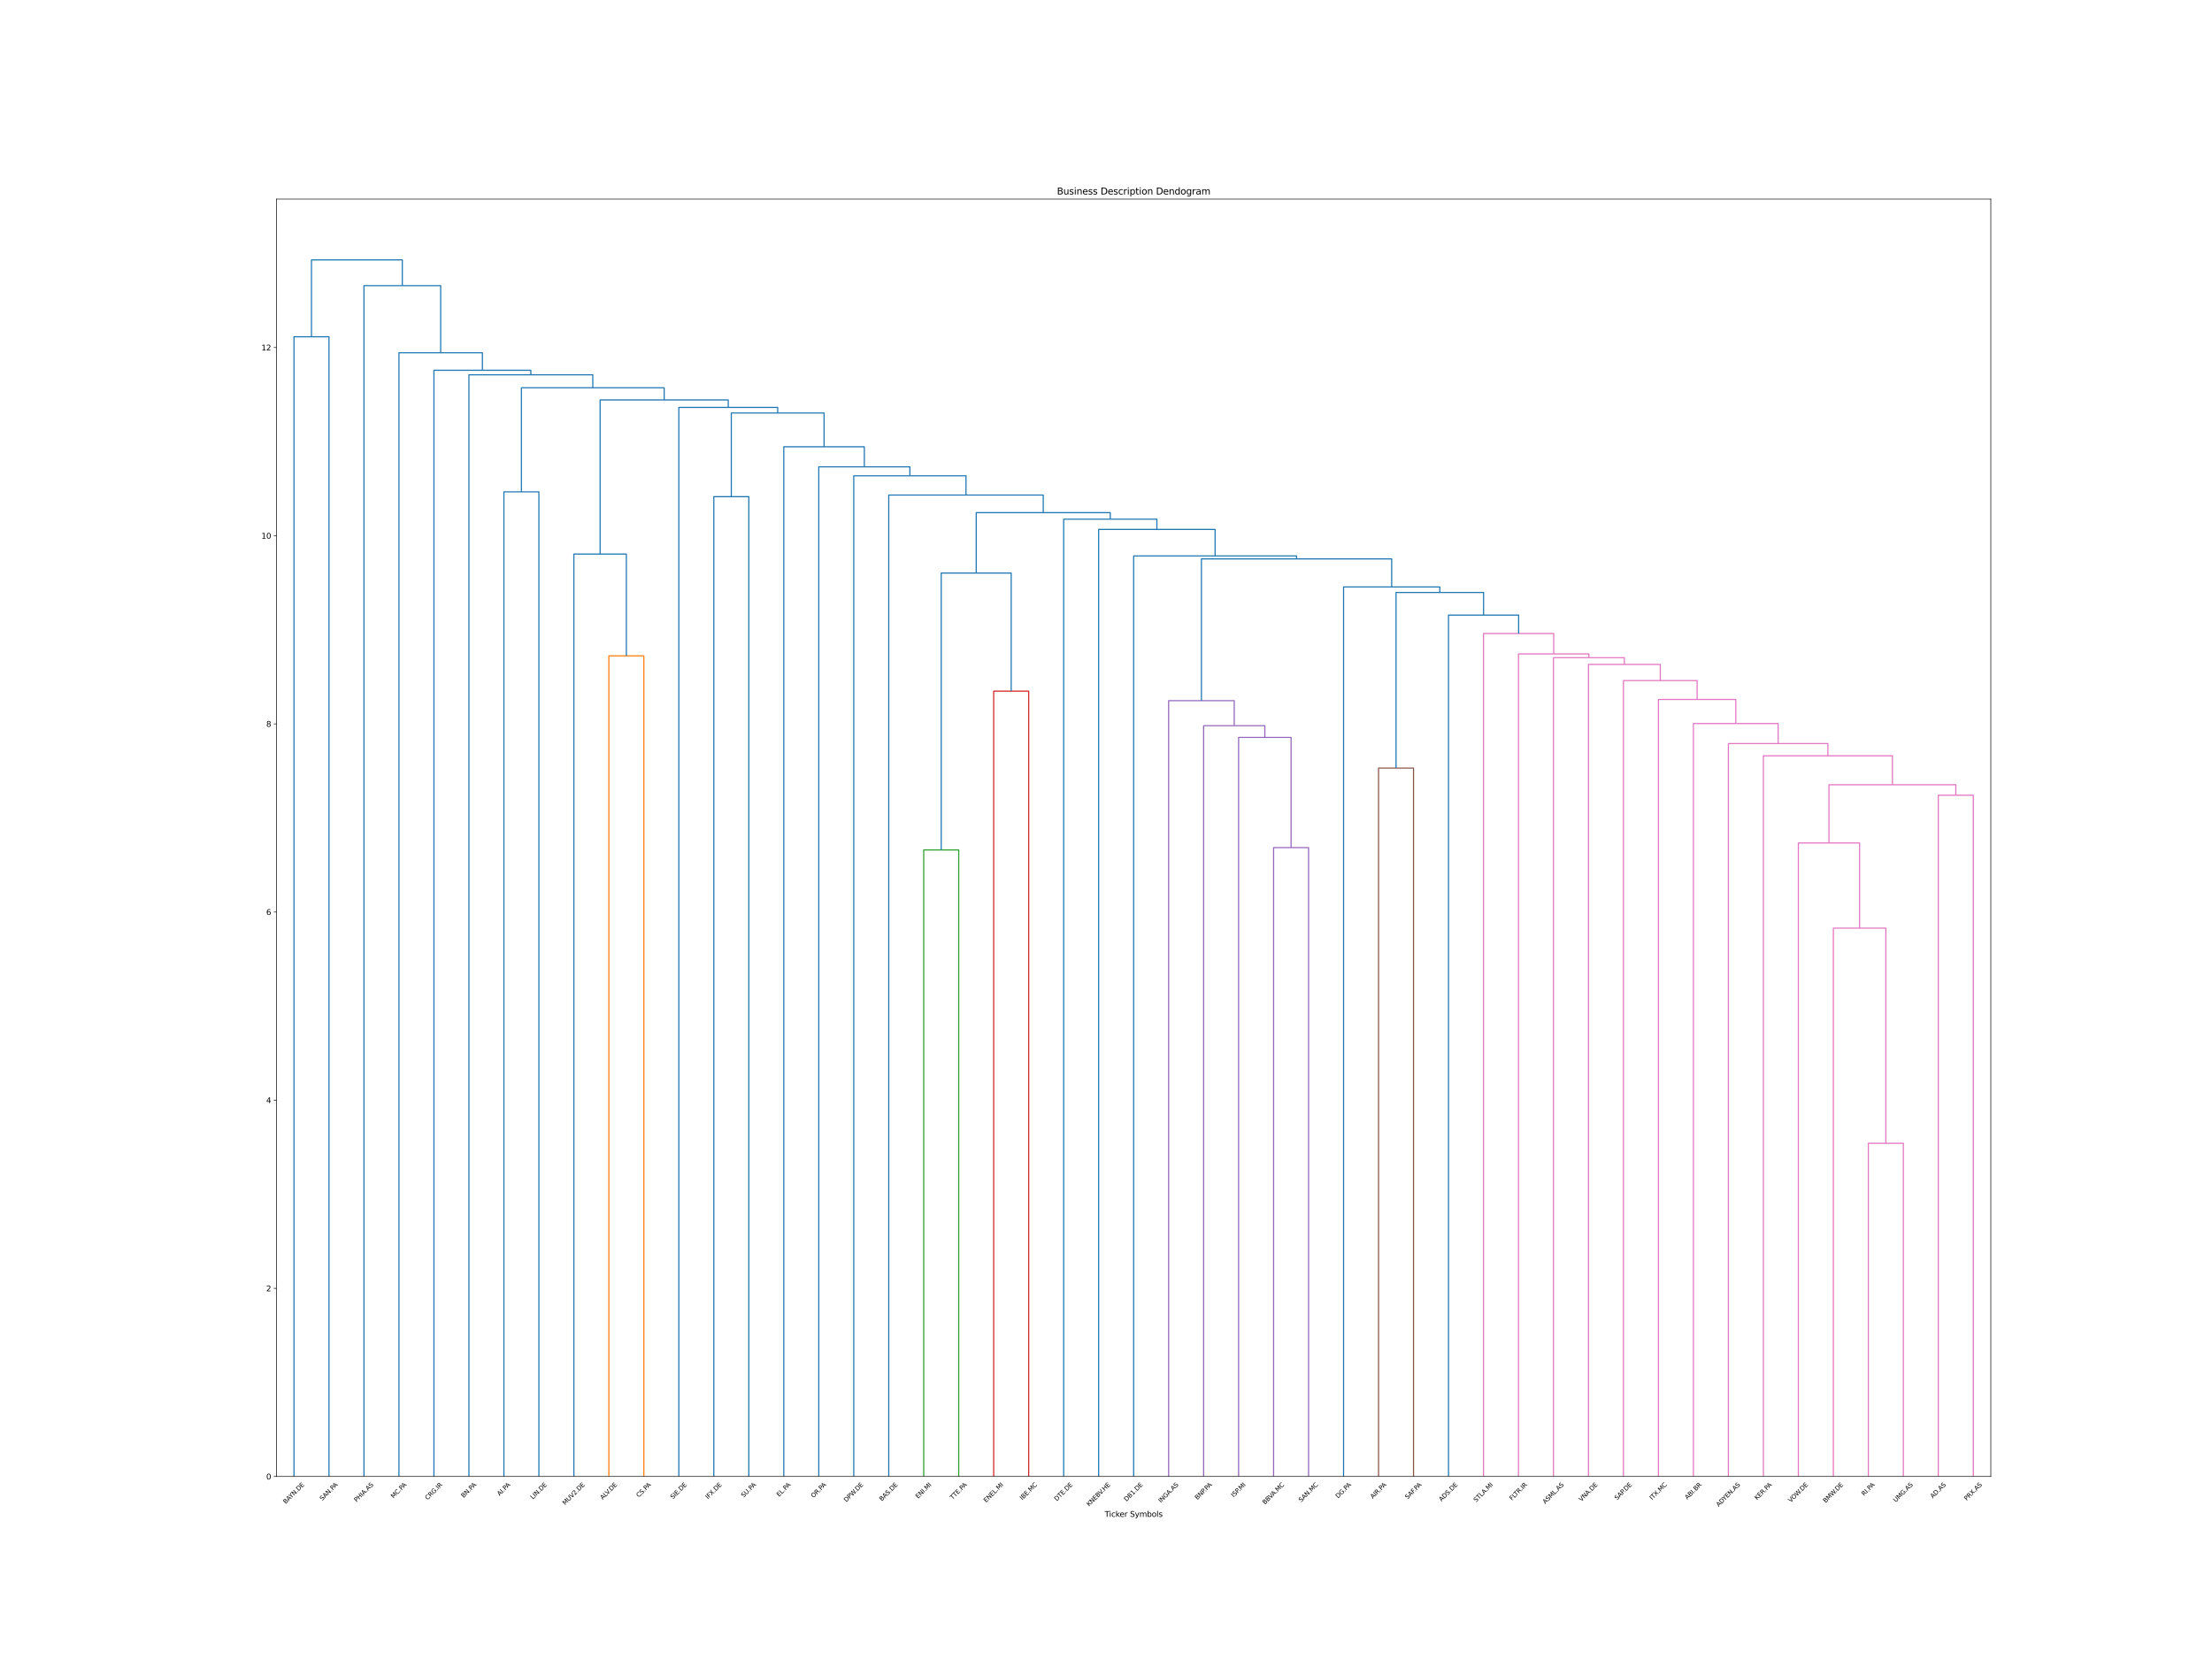 <?xml version="1.0" encoding="utf-8" standalone="no"?>
<!DOCTYPE svg PUBLIC "-//W3C//DTD SVG 1.1//EN"
  "http://www.w3.org/Graphics/SVG/1.1/DTD/svg11.dtd">
<svg height="2160pt" version="1.1" viewBox="0 0 2880 2160" width="2880pt" xmlns="http://www.w3.org/2000/svg" xmlns:xlink="http://www.w3.org/1999/xlink">
 <defs>
  <style type="text/css">*{stroke-linecap:butt;stroke-linejoin:round;}</style>
 </defs>
 <g id="figure_1">
  <g id="patch_1">
   <path d="M 0 2160 
L 2880 2160 
L 2880 0 
L 0 0 
z
" style="fill:#ffffff;"/>
  </g>
  <g id="axes_1">
   <g id="patch_2">
    <path d="M 360 1922.4 
L 2592 1922.4 
L 2592 259.2 
L 360 259.2 
z
" style="fill:#ffffff;"/>
   </g>
   <g id="matplotlib.axis_1">
    <g id="xtick_1">
     <g id="text_1">
      <!-- BAYN.DE -->
      <g transform="translate(371.973 1958.426)rotate(-45)scale(0.08 -0.08)">
       <defs>
        <path d="M 1259 2228 
L 1259 519 
L 2272 519 
Q 2781 519 3026 730 
Q 3272 941 3272 1375 
Q 3272 1813 3026 2020 
Q 2781 2228 2272 2228 
L 1259 2228 
z
M 1259 4147 
L 1259 2741 
L 2194 2741 
Q 2656 2741 2882 2914 
Q 3109 3088 3109 3444 
Q 3109 3797 2882 3972 
Q 2656 4147 2194 4147 
L 1259 4147 
z
M 628 4666 
L 2241 4666 
Q 2963 4666 3353 4366 
Q 3744 4066 3744 3513 
Q 3744 3084 3544 2831 
Q 3344 2578 2956 2516 
Q 3422 2416 3680 2098 
Q 3938 1781 3938 1306 
Q 3938 681 3513 340 
Q 3088 0 2303 0 
L 628 0 
L 628 4666 
z
" id="DejaVuSans-42" transform="scale(0.016)"/>
        <path d="M 2188 4044 
L 1331 1722 
L 3047 1722 
L 2188 4044 
z
M 1831 4666 
L 2547 4666 
L 4325 0 
L 3669 0 
L 3244 1197 
L 1141 1197 
L 716 0 
L 50 0 
L 1831 4666 
z
" id="DejaVuSans-41" transform="scale(0.016)"/>
        <path d="M -13 4666 
L 666 4666 
L 1959 2747 
L 3244 4666 
L 3922 4666 
L 2272 2222 
L 2272 0 
L 1638 0 
L 1638 2222 
L -13 4666 
z
" id="DejaVuSans-59" transform="scale(0.016)"/>
        <path d="M 628 4666 
L 1478 4666 
L 3547 763 
L 3547 4666 
L 4159 4666 
L 4159 0 
L 3309 0 
L 1241 3903 
L 1241 0 
L 628 0 
L 628 4666 
z
" id="DejaVuSans-4e" transform="scale(0.016)"/>
        <path d="M 684 794 
L 1344 794 
L 1344 0 
L 684 0 
L 684 794 
z
" id="DejaVuSans-2e" transform="scale(0.016)"/>
        <path d="M 1259 4147 
L 1259 519 
L 2022 519 
Q 2988 519 3436 956 
Q 3884 1394 3884 2338 
Q 3884 3275 3436 3711 
Q 2988 4147 2022 4147 
L 1259 4147 
z
M 628 4666 
L 1925 4666 
Q 3281 4666 3915 4102 
Q 4550 3538 4550 2338 
Q 4550 1131 3912 565 
Q 3275 0 1925 0 
L 628 0 
L 628 4666 
z
" id="DejaVuSans-44" transform="scale(0.016)"/>
        <path d="M 628 4666 
L 3578 4666 
L 3578 4134 
L 1259 4134 
L 1259 2753 
L 3481 2753 
L 3481 2222 
L 1259 2222 
L 1259 531 
L 3634 531 
L 3634 0 
L 628 0 
L 628 4666 
z
" id="DejaVuSans-45" transform="scale(0.016)"/>
       </defs>
       <use xlink:href="#DejaVuSans-42"/>
       <use x="68.604" xlink:href="#DejaVuSans-41"/>
       <use x="129.262" xlink:href="#DejaVuSans-59"/>
       <use x="190.346" xlink:href="#DejaVuSans-4e"/>
       <use x="265.15" xlink:href="#DejaVuSans-2e"/>
       <use x="296.938" xlink:href="#DejaVuSans-44"/>
       <use x="373.939" xlink:href="#DejaVuSans-45"/>
      </g>
     </g>
    </g>
    <g id="xtick_2">
     <g id="text_2">
      <!-- SAN.PA -->
      <g transform="translate(419.629 1954.215)rotate(-45)scale(0.08 -0.08)">
       <defs>
        <path d="M 3425 4513 
L 3425 3897 
Q 3066 4069 2747 4153 
Q 2428 4238 2131 4238 
Q 1616 4238 1336 4038 
Q 1056 3838 1056 3469 
Q 1056 3159 1242 3001 
Q 1428 2844 1947 2747 
L 2328 2669 
Q 3034 2534 3370 2195 
Q 3706 1856 3706 1288 
Q 3706 609 3251 259 
Q 2797 -91 1919 -91 
Q 1588 -91 1214 -16 
Q 841 59 441 206 
L 441 856 
Q 825 641 1194 531 
Q 1563 422 1919 422 
Q 2459 422 2753 634 
Q 3047 847 3047 1241 
Q 3047 1584 2836 1778 
Q 2625 1972 2144 2069 
L 1759 2144 
Q 1053 2284 737 2584 
Q 422 2884 422 3419 
Q 422 4038 858 4394 
Q 1294 4750 2059 4750 
Q 2388 4750 2728 4690 
Q 3069 4631 3425 4513 
z
" id="DejaVuSans-53" transform="scale(0.016)"/>
        <path d="M 1259 4147 
L 1259 2394 
L 2053 2394 
Q 2494 2394 2734 2622 
Q 2975 2850 2975 3272 
Q 2975 3691 2734 3919 
Q 2494 4147 2053 4147 
L 1259 4147 
z
M 628 4666 
L 2053 4666 
Q 2838 4666 3239 4311 
Q 3641 3956 3641 3272 
Q 3641 2581 3239 2228 
Q 2838 1875 2053 1875 
L 1259 1875 
L 1259 0 
L 628 0 
L 628 4666 
z
" id="DejaVuSans-50" transform="scale(0.016)"/>
       </defs>
       <use xlink:href="#DejaVuSans-53"/>
       <use x="65.352" xlink:href="#DejaVuSans-41"/>
       <use x="133.76" xlink:href="#DejaVuSans-4e"/>
       <use x="208.564" xlink:href="#DejaVuSans-2e"/>
       <use x="240.352" xlink:href="#DejaVuSans-50"/>
       <use x="294.279" xlink:href="#DejaVuSans-41"/>
      </g>
     </g>
    </g>
    <g id="xtick_3">
     <g id="text_3">
      <!-- PHIA.AS -->
      <g transform="translate(464.257 1956.061)rotate(-45)scale(0.08 -0.08)">
       <defs>
        <path d="M 628 4666 
L 1259 4666 
L 1259 2753 
L 3553 2753 
L 3553 4666 
L 4184 4666 
L 4184 0 
L 3553 0 
L 3553 2222 
L 1259 2222 
L 1259 0 
L 628 0 
L 628 4666 
z
" id="DejaVuSans-48" transform="scale(0.016)"/>
        <path d="M 628 4666 
L 1259 4666 
L 1259 0 
L 628 0 
L 628 4666 
z
" id="DejaVuSans-49" transform="scale(0.016)"/>
       </defs>
       <use xlink:href="#DejaVuSans-50"/>
       <use x="60.303" xlink:href="#DejaVuSans-48"/>
       <use x="135.498" xlink:href="#DejaVuSans-49"/>
       <use x="164.99" xlink:href="#DejaVuSans-41"/>
       <use x="231.648" xlink:href="#DejaVuSans-2e"/>
       <use x="263.436" xlink:href="#DejaVuSans-41"/>
       <use x="331.844" xlink:href="#DejaVuSans-53"/>
      </g>
     </g>
    </g>
    <g id="xtick_4">
     <g id="text_4">
      <!-- MC.PA -->
      <g transform="translate(512.215 1951.247)rotate(-45)scale(0.08 -0.08)">
       <defs>
        <path d="M 628 4666 
L 1569 4666 
L 2759 1491 
L 3956 4666 
L 4897 4666 
L 4897 0 
L 4281 0 
L 4281 4097 
L 3078 897 
L 2444 897 
L 1241 4097 
L 1241 0 
L 628 0 
L 628 4666 
z
" id="DejaVuSans-4d" transform="scale(0.016)"/>
        <path d="M 4122 4306 
L 4122 3641 
Q 3803 3938 3442 4084 
Q 3081 4231 2675 4231 
Q 1875 4231 1450 3742 
Q 1025 3253 1025 2328 
Q 1025 1406 1450 917 
Q 1875 428 2675 428 
Q 3081 428 3442 575 
Q 3803 722 4122 1019 
L 4122 359 
Q 3791 134 3420 21 
Q 3050 -91 2638 -91 
Q 1578 -91 968 557 
Q 359 1206 359 2328 
Q 359 3453 968 4101 
Q 1578 4750 2638 4750 
Q 3056 4750 3426 4639 
Q 3797 4528 4122 4306 
z
" id="DejaVuSans-43" transform="scale(0.016)"/>
       </defs>
       <use xlink:href="#DejaVuSans-4d"/>
       <use x="86.279" xlink:href="#DejaVuSans-43"/>
       <use x="156.104" xlink:href="#DejaVuSans-2e"/>
       <use x="187.891" xlink:href="#DejaVuSans-50"/>
       <use x="241.818" xlink:href="#DejaVuSans-41"/>
      </g>
     </g>
    </g>
    <g id="xtick_5">
     <g id="text_5">
      <!-- CRG.IR -->
      <g transform="translate(556.71 1953.359)rotate(-45)scale(0.08 -0.08)">
       <defs>
        <path d="M 2841 2188 
Q 3044 2119 3236 1894 
Q 3428 1669 3622 1275 
L 4263 0 
L 3584 0 
L 2988 1197 
Q 2756 1666 2539 1819 
Q 2322 1972 1947 1972 
L 1259 1972 
L 1259 0 
L 628 0 
L 628 4666 
L 2053 4666 
Q 2853 4666 3247 4331 
Q 3641 3997 3641 3322 
Q 3641 2881 3436 2590 
Q 3231 2300 2841 2188 
z
M 1259 4147 
L 1259 2491 
L 2053 2491 
Q 2509 2491 2742 2702 
Q 2975 2913 2975 3322 
Q 2975 3731 2742 3939 
Q 2509 4147 2053 4147 
L 1259 4147 
z
" id="DejaVuSans-52" transform="scale(0.016)"/>
        <path d="M 3809 666 
L 3809 1919 
L 2778 1919 
L 2778 2438 
L 4434 2438 
L 4434 434 
Q 4069 175 3628 42 
Q 3188 -91 2688 -91 
Q 1594 -91 976 548 
Q 359 1188 359 2328 
Q 359 3472 976 4111 
Q 1594 4750 2688 4750 
Q 3144 4750 3555 4637 
Q 3966 4525 4313 4306 
L 4313 3634 
Q 3963 3931 3569 4081 
Q 3175 4231 2741 4231 
Q 1884 4231 1454 3753 
Q 1025 3275 1025 2328 
Q 1025 1384 1454 906 
Q 1884 428 2741 428 
Q 3075 428 3337 486 
Q 3600 544 3809 666 
z
" id="DejaVuSans-47" transform="scale(0.016)"/>
       </defs>
       <use xlink:href="#DejaVuSans-43"/>
       <use x="69.824" xlink:href="#DejaVuSans-52"/>
       <use x="139.307" xlink:href="#DejaVuSans-47"/>
       <use x="216.797" xlink:href="#DejaVuSans-2e"/>
       <use x="248.584" xlink:href="#DejaVuSans-49"/>
       <use x="278.076" xlink:href="#DejaVuSans-52"/>
      </g>
     </g>
    </g>
    <g id="xtick_6">
     <g id="text_6">
      <!-- BN.PA -->
      <g transform="translate(603.676 1950.529)rotate(-45)scale(0.08 -0.08)">
       <use xlink:href="#DejaVuSans-42"/>
       <use x="68.604" xlink:href="#DejaVuSans-4e"/>
       <use x="143.408" xlink:href="#DejaVuSans-2e"/>
       <use x="175.195" xlink:href="#DejaVuSans-50"/>
       <use x="229.123" xlink:href="#DejaVuSans-41"/>
      </g>
     </g>
    </g>
    <g id="xtick_7">
     <g id="text_7">
      <!-- AI.PA -->
      <g transform="translate(650.514 1947.954)rotate(-45)scale(0.08 -0.08)">
       <use xlink:href="#DejaVuSans-41"/>
       <use x="68.408" xlink:href="#DejaVuSans-49"/>
       <use x="97.9" xlink:href="#DejaVuSans-2e"/>
       <use x="129.688" xlink:href="#DejaVuSans-50"/>
       <use x="183.615" xlink:href="#DejaVuSans-41"/>
      </g>
     </g>
    </g>
    <g id="xtick_8">
     <g id="text_8">
      <!-- LIN.DE -->
      <g transform="translate(693.803 1952.479)rotate(-45)scale(0.08 -0.08)">
       <defs>
        <path d="M 628 4666 
L 1259 4666 
L 1259 531 
L 3531 531 
L 3531 0 
L 628 0 
L 628 4666 
z
" id="DejaVuSans-4c" transform="scale(0.016)"/>
       </defs>
       <use xlink:href="#DejaVuSans-4c"/>
       <use x="55.713" xlink:href="#DejaVuSans-49"/>
       <use x="85.205" xlink:href="#DejaVuSans-4e"/>
       <use x="160.01" xlink:href="#DejaVuSans-2e"/>
       <use x="191.797" xlink:href="#DejaVuSans-44"/>
       <use x="268.799" xlink:href="#DejaVuSans-45"/>
      </g>
     </g>
    </g>
    <g id="xtick_9">
     <g id="text_9">
      <!-- MUV2.DE -->
      <g transform="translate(735.636 1959.916)rotate(-45)scale(0.08 -0.08)">
       <defs>
        <path d="M 556 4666 
L 1191 4666 
L 1191 1831 
Q 1191 1081 1462 751 
Q 1734 422 2344 422 
Q 2950 422 3222 751 
Q 3494 1081 3494 1831 
L 3494 4666 
L 4128 4666 
L 4128 1753 
Q 4128 841 3676 375 
Q 3225 -91 2344 -91 
Q 1459 -91 1007 375 
Q 556 841 556 1753 
L 556 4666 
z
" id="DejaVuSans-55" transform="scale(0.016)"/>
        <path d="M 1831 0 
L 50 4666 
L 709 4666 
L 2188 738 
L 3669 4666 
L 4325 4666 
L 2547 0 
L 1831 0 
z
" id="DejaVuSans-56" transform="scale(0.016)"/>
        <path d="M 1228 531 
L 3431 531 
L 3431 0 
L 469 0 
L 469 531 
Q 828 903 1448 1529 
Q 2069 2156 2228 2338 
Q 2531 2678 2651 2914 
Q 2772 3150 2772 3378 
Q 2772 3750 2511 3984 
Q 2250 4219 1831 4219 
Q 1534 4219 1204 4116 
Q 875 4013 500 3803 
L 500 4441 
Q 881 4594 1212 4672 
Q 1544 4750 1819 4750 
Q 2544 4750 2975 4387 
Q 3406 4025 3406 3419 
Q 3406 3131 3298 2873 
Q 3191 2616 2906 2266 
Q 2828 2175 2409 1742 
Q 1991 1309 1228 531 
z
" id="DejaVuSans-32" transform="scale(0.016)"/>
       </defs>
       <use xlink:href="#DejaVuSans-4d"/>
       <use x="86.279" xlink:href="#DejaVuSans-55"/>
       <use x="159.473" xlink:href="#DejaVuSans-56"/>
       <use x="227.881" xlink:href="#DejaVuSans-32"/>
       <use x="291.504" xlink:href="#DejaVuSans-2e"/>
       <use x="323.291" xlink:href="#DejaVuSans-44"/>
       <use x="400.293" xlink:href="#DejaVuSans-45"/>
      </g>
     </g>
    </g>
    <g id="xtick_10">
     <g id="text_10">
      <!-- ALV.DE -->
      <g transform="translate(784.661 1952.967)rotate(-45)scale(0.08 -0.08)">
       <use xlink:href="#DejaVuSans-41"/>
       <use x="68.408" xlink:href="#DejaVuSans-4c"/>
       <use x="113.121" xlink:href="#DejaVuSans-56"/>
       <use x="168.654" xlink:href="#DejaVuSans-2e"/>
       <use x="200.441" xlink:href="#DejaVuSans-44"/>
       <use x="277.443" xlink:href="#DejaVuSans-45"/>
      </g>
     </g>
    </g>
    <g id="xtick_11">
     <g id="text_11">
      <!-- CS.PA -->
      <g transform="translate(831.717 1949.957)rotate(-45)scale(0.08 -0.08)">
       <use xlink:href="#DejaVuSans-43"/>
       <use x="69.824" xlink:href="#DejaVuSans-53"/>
       <use x="133.301" xlink:href="#DejaVuSans-2e"/>
       <use x="165.088" xlink:href="#DejaVuSans-50"/>
       <use x="219.016" xlink:href="#DejaVuSans-41"/>
      </g>
     </g>
    </g>
    <g id="xtick_12">
     <g id="text_12">
      <!-- SIE.DE -->
      <g transform="translate(876.116 1952.261)rotate(-45)scale(0.08 -0.08)">
       <use xlink:href="#DejaVuSans-53"/>
       <use x="63.477" xlink:href="#DejaVuSans-49"/>
       <use x="92.969" xlink:href="#DejaVuSans-45"/>
       <use x="156.152" xlink:href="#DejaVuSans-2e"/>
       <use x="187.939" xlink:href="#DejaVuSans-44"/>
       <use x="264.941" xlink:href="#DejaVuSans-45"/>
      </g>
     </g>
    </g>
    <g id="xtick_13">
     <g id="text_13">
      <!-- IFX.DE -->
      <g transform="translate(921.686 1952.224)rotate(-45)scale(0.08 -0.08)">
       <defs>
        <path d="M 628 4666 
L 3309 4666 
L 3309 4134 
L 1259 4134 
L 1259 2759 
L 3109 2759 
L 3109 2228 
L 1259 2228 
L 1259 0 
L 628 0 
L 628 4666 
z
" id="DejaVuSans-46" transform="scale(0.016)"/>
        <path d="M 403 4666 
L 1081 4666 
L 2241 2931 
L 3406 4666 
L 4084 4666 
L 2584 2425 
L 4184 0 
L 3506 0 
L 2194 1984 
L 872 0 
L 191 0 
L 1856 2491 
L 403 4666 
z
" id="DejaVuSans-58" transform="scale(0.016)"/>
       </defs>
       <use xlink:href="#DejaVuSans-49"/>
       <use x="29.492" xlink:href="#DejaVuSans-46"/>
       <use x="87.012" xlink:href="#DejaVuSans-58"/>
       <use x="155.518" xlink:href="#DejaVuSans-2e"/>
       <use x="187.305" xlink:href="#DejaVuSans-44"/>
       <use x="264.307" xlink:href="#DejaVuSans-45"/>
      </g>
     </g>
    </g>
    <g id="xtick_14">
     <g id="text_14">
      <!-- SU.PA -->
      <g transform="translate(968.275 1950.147)rotate(-45)scale(0.08 -0.08)">
       <use xlink:href="#DejaVuSans-53"/>
       <use x="63.477" xlink:href="#DejaVuSans-55"/>
       <use x="136.67" xlink:href="#DejaVuSans-2e"/>
       <use x="168.457" xlink:href="#DejaVuSans-50"/>
       <use x="222.385" xlink:href="#DejaVuSans-41"/>
      </g>
     </g>
    </g>
    <g id="xtick_15">
     <g id="text_15">
      <!-- EL.PA -->
      <g transform="translate(1014.329 1949.142)rotate(-45)scale(0.08 -0.08)">
       <use xlink:href="#DejaVuSans-45"/>
       <use x="63.184" xlink:href="#DejaVuSans-4c"/>
       <use x="118.896" xlink:href="#DejaVuSans-2e"/>
       <use x="150.684" xlink:href="#DejaVuSans-50"/>
       <use x="204.611" xlink:href="#DejaVuSans-41"/>
      </g>
     </g>
    </g>
    <g id="xtick_16">
     <g id="text_16">
      <!-- OR.PA -->
      <g transform="translate(1059.154 1950.595)rotate(-45)scale(0.08 -0.08)">
       <defs>
        <path d="M 2522 4238 
Q 1834 4238 1429 3725 
Q 1025 3213 1025 2328 
Q 1025 1447 1429 934 
Q 1834 422 2522 422 
Q 3209 422 3611 934 
Q 4013 1447 4013 2328 
Q 4013 3213 3611 3725 
Q 3209 4238 2522 4238 
z
M 2522 4750 
Q 3503 4750 4090 4092 
Q 4678 3434 4678 2328 
Q 4678 1225 4090 567 
Q 3503 -91 2522 -91 
Q 1538 -91 948 565 
Q 359 1222 359 2328 
Q 359 3434 948 4092 
Q 1538 4750 2522 4750 
z
" id="DejaVuSans-4f" transform="scale(0.016)"/>
       </defs>
       <use xlink:href="#DejaVuSans-4f"/>
       <use x="78.711" xlink:href="#DejaVuSans-52"/>
       <use x="144.568" xlink:href="#DejaVuSans-2e"/>
       <use x="176.355" xlink:href="#DejaVuSans-50"/>
       <use x="230.283" xlink:href="#DejaVuSans-41"/>
      </g>
     </g>
    </g>
    <g id="xtick_17">
     <g id="text_17">
      <!-- DPW.DE -->
      <g transform="translate(1101.934 1956.136)rotate(-45)scale(0.08 -0.08)">
       <defs>
        <path d="M 213 4666 
L 850 4666 
L 1831 722 
L 2809 4666 
L 3519 4666 
L 4500 722 
L 5478 4666 
L 6119 4666 
L 4947 0 
L 4153 0 
L 3169 4050 
L 2175 0 
L 1381 0 
L 213 4666 
z
" id="DejaVuSans-57" transform="scale(0.016)"/>
       </defs>
       <use xlink:href="#DejaVuSans-44"/>
       <use x="77.002" xlink:href="#DejaVuSans-50"/>
       <use x="137.305" xlink:href="#DejaVuSans-57"/>
       <use x="224.682" xlink:href="#DejaVuSans-2e"/>
       <use x="256.469" xlink:href="#DejaVuSans-44"/>
       <use x="333.471" xlink:href="#DejaVuSans-45"/>
      </g>
     </g>
    </g>
    <g id="xtick_18">
     <g id="text_18">
      <!-- BAS.DE -->
      <g transform="translate(1148.169 1954.768)rotate(-45)scale(0.08 -0.08)">
       <use xlink:href="#DejaVuSans-42"/>
       <use x="68.604" xlink:href="#DejaVuSans-41"/>
       <use x="137.012" xlink:href="#DejaVuSans-53"/>
       <use x="200.488" xlink:href="#DejaVuSans-2e"/>
       <use x="232.275" xlink:href="#DejaVuSans-44"/>
       <use x="309.277" xlink:href="#DejaVuSans-45"/>
      </g>
     </g>
    </g>
    <g id="xtick_19">
     <g id="text_19">
      <!-- ENI.MI -->
      <g transform="translate(1195.344 1951.521)rotate(-45)scale(0.08 -0.08)">
       <use xlink:href="#DejaVuSans-45"/>
       <use x="63.184" xlink:href="#DejaVuSans-4e"/>
       <use x="137.988" xlink:href="#DejaVuSans-49"/>
       <use x="167.48" xlink:href="#DejaVuSans-2e"/>
       <use x="199.268" xlink:href="#DejaVuSans-4d"/>
       <use x="285.547" xlink:href="#DejaVuSans-49"/>
      </g>
     </g>
    </g>
    <g id="xtick_20">
     <g id="text_20">
      <!-- TTE.PA -->
      <g transform="translate(1240.254 1952.802)rotate(-45)scale(0.08 -0.08)">
       <defs>
        <path d="M -19 4666 
L 3928 4666 
L 3928 4134 
L 2272 4134 
L 2272 0 
L 1638 0 
L 1638 4134 
L -19 4134 
L -19 4666 
z
" id="DejaVuSans-54" transform="scale(0.016)"/>
       </defs>
       <use xlink:href="#DejaVuSans-54"/>
       <use x="59.334" xlink:href="#DejaVuSans-54"/>
       <use x="120.418" xlink:href="#DejaVuSans-45"/>
       <use x="183.602" xlink:href="#DejaVuSans-2e"/>
       <use x="215.389" xlink:href="#DejaVuSans-50"/>
       <use x="269.316" xlink:href="#DejaVuSans-41"/>
      </g>
     </g>
    </g>
    <g id="xtick_21">
     <g id="text_21">
      <!-- ENEL.MI -->
      <g transform="translate(1283.917 1956.579)rotate(-45)scale(0.08 -0.08)">
       <use xlink:href="#DejaVuSans-45"/>
       <use x="63.184" xlink:href="#DejaVuSans-4e"/>
       <use x="137.988" xlink:href="#DejaVuSans-45"/>
       <use x="201.172" xlink:href="#DejaVuSans-4c"/>
       <use x="256.885" xlink:href="#DejaVuSans-2e"/>
       <use x="288.672" xlink:href="#DejaVuSans-4d"/>
       <use x="374.951" xlink:href="#DejaVuSans-49"/>
      </g>
     </g>
    </g>
    <g id="xtick_22">
     <g id="text_22">
      <!-- IBE.MC -->
      <g transform="translate(1331.031 1953.451)rotate(-45)scale(0.08 -0.08)">
       <use xlink:href="#DejaVuSans-49"/>
       <use x="29.492" xlink:href="#DejaVuSans-42"/>
       <use x="98.096" xlink:href="#DejaVuSans-45"/>
       <use x="161.279" xlink:href="#DejaVuSans-2e"/>
       <use x="193.066" xlink:href="#DejaVuSans-4d"/>
       <use x="279.346" xlink:href="#DejaVuSans-43"/>
      </g>
     </g>
    </g>
    <g id="xtick_23">
     <g id="text_23">
      <!-- DTE.DE -->
      <g transform="translate(1375.902 1954.812)rotate(-45)scale(0.08 -0.08)">
       <use xlink:href="#DejaVuSans-44"/>
       <use x="77.002" xlink:href="#DejaVuSans-54"/>
       <use x="138.086" xlink:href="#DejaVuSans-45"/>
       <use x="201.27" xlink:href="#DejaVuSans-2e"/>
       <use x="233.057" xlink:href="#DejaVuSans-44"/>
       <use x="310.059" xlink:href="#DejaVuSans-45"/>
      </g>
     </g>
    </g>
    <g id="xtick_24">
     <g id="text_24">
      <!-- KNEBV.HE -->
      <g transform="translate(1418.016 1961.686)rotate(-45)scale(0.08 -0.08)">
       <defs>
        <path d="M 628 4666 
L 1259 4666 
L 1259 2694 
L 3353 4666 
L 4166 4666 
L 1850 2491 
L 4331 0 
L 3500 0 
L 1259 2247 
L 1259 0 
L 628 0 
L 628 4666 
z
" id="DejaVuSans-4b" transform="scale(0.016)"/>
       </defs>
       <use xlink:href="#DejaVuSans-4b"/>
       <use x="65.576" xlink:href="#DejaVuSans-4e"/>
       <use x="140.381" xlink:href="#DejaVuSans-45"/>
       <use x="203.564" xlink:href="#DejaVuSans-42"/>
       <use x="269.043" xlink:href="#DejaVuSans-56"/>
       <use x="324.576" xlink:href="#DejaVuSans-2e"/>
       <use x="356.363" xlink:href="#DejaVuSans-48"/>
       <use x="431.559" xlink:href="#DejaVuSans-45"/>
      </g>
     </g>
    </g>
    <g id="xtick_25">
     <g id="text_25">
      <!-- DB1.DE -->
      <g transform="translate(1466.779 1955.262)rotate(-45)scale(0.08 -0.08)">
       <defs>
        <path d="M 794 531 
L 1825 531 
L 1825 4091 
L 703 3866 
L 703 4441 
L 1819 4666 
L 2450 4666 
L 2450 531 
L 3481 531 
L 3481 0 
L 794 0 
L 794 531 
z
" id="DejaVuSans-31" transform="scale(0.016)"/>
       </defs>
       <use xlink:href="#DejaVuSans-44"/>
       <use x="77.002" xlink:href="#DejaVuSans-42"/>
       <use x="145.605" xlink:href="#DejaVuSans-31"/>
       <use x="209.229" xlink:href="#DejaVuSans-2e"/>
       <use x="241.016" xlink:href="#DejaVuSans-44"/>
       <use x="318.018" xlink:href="#DejaVuSans-45"/>
      </g>
     </g>
    </g>
    <g id="xtick_26">
     <g id="text_26">
      <!-- INGA.AS -->
      <g transform="translate(1511.455 1957.012)rotate(-45)scale(0.08 -0.08)">
       <use xlink:href="#DejaVuSans-49"/>
       <use x="29.492" xlink:href="#DejaVuSans-4e"/>
       <use x="104.297" xlink:href="#DejaVuSans-47"/>
       <use x="181.787" xlink:href="#DejaVuSans-41"/>
       <use x="248.445" xlink:href="#DejaVuSans-2e"/>
       <use x="280.232" xlink:href="#DejaVuSans-41"/>
       <use x="348.641" xlink:href="#DejaVuSans-53"/>
      </g>
     </g>
    </g>
    <g id="xtick_27">
     <g id="text_27">
      <!-- BNP.PA -->
      <g transform="translate(1558.984 1953.056)rotate(-45)scale(0.08 -0.08)">
       <use xlink:href="#DejaVuSans-42"/>
       <use x="68.604" xlink:href="#DejaVuSans-4e"/>
       <use x="143.408" xlink:href="#DejaVuSans-50"/>
       <use x="188.086" xlink:href="#DejaVuSans-2e"/>
       <use x="219.873" xlink:href="#DejaVuSans-50"/>
       <use x="273.801" xlink:href="#DejaVuSans-41"/>
      </g>
     </g>
    </g>
    <g id="xtick_28">
     <g id="text_28">
      <!-- ISP.MI -->
      <g transform="translate(1606.147 1949.833)rotate(-45)scale(0.08 -0.08)">
       <use xlink:href="#DejaVuSans-49"/>
       <use x="29.492" xlink:href="#DejaVuSans-53"/>
       <use x="92.969" xlink:href="#DejaVuSans-50"/>
       <use x="137.646" xlink:href="#DejaVuSans-2e"/>
       <use x="169.434" xlink:href="#DejaVuSans-4d"/>
       <use x="255.713" xlink:href="#DejaVuSans-49"/>
      </g>
     </g>
    </g>
    <g id="xtick_29">
     <g id="text_29">
      <!-- BBVA.MC -->
      <g transform="translate(1647.018 1959.192)rotate(-45)scale(0.08 -0.08)">
       <use xlink:href="#DejaVuSans-42"/>
       <use x="68.604" xlink:href="#DejaVuSans-42"/>
       <use x="134.082" xlink:href="#DejaVuSans-56"/>
       <use x="196.115" xlink:href="#DejaVuSans-41"/>
       <use x="262.773" xlink:href="#DejaVuSans-2e"/>
       <use x="294.561" xlink:href="#DejaVuSans-4d"/>
       <use x="380.84" xlink:href="#DejaVuSans-43"/>
      </g>
     </g>
    </g>
    <g id="xtick_30">
     <g id="text_30">
      <!-- SAN.MC -->
      <g transform="translate(1694.102 1956.126)rotate(-45)scale(0.08 -0.08)">
       <use xlink:href="#DejaVuSans-53"/>
       <use x="65.352" xlink:href="#DejaVuSans-41"/>
       <use x="133.76" xlink:href="#DejaVuSans-4e"/>
       <use x="208.564" xlink:href="#DejaVuSans-2e"/>
       <use x="240.352" xlink:href="#DejaVuSans-4d"/>
       <use x="326.631" xlink:href="#DejaVuSans-43"/>
      </g>
     </g>
    </g>
    <g id="xtick_31">
     <g id="text_31">
      <!-- DG.PA -->
      <g transform="translate(1742.139 1951.155)rotate(-45)scale(0.08 -0.08)">
       <use xlink:href="#DejaVuSans-44"/>
       <use x="77.002" xlink:href="#DejaVuSans-47"/>
       <use x="154.492" xlink:href="#DejaVuSans-2e"/>
       <use x="186.279" xlink:href="#DejaVuSans-50"/>
       <use x="240.207" xlink:href="#DejaVuSans-41"/>
      </g>
     </g>
    </g>
    <g id="xtick_32">
     <g id="text_32">
      <!-- AIR.PA -->
      <g transform="translate(1787.427 1951.68)rotate(-45)scale(0.08 -0.08)">
       <use xlink:href="#DejaVuSans-41"/>
       <use x="68.408" xlink:href="#DejaVuSans-49"/>
       <use x="97.9" xlink:href="#DejaVuSans-52"/>
       <use x="163.758" xlink:href="#DejaVuSans-2e"/>
       <use x="195.545" xlink:href="#DejaVuSans-50"/>
       <use x="249.473" xlink:href="#DejaVuSans-41"/>
      </g>
     </g>
    </g>
    <g id="xtick_33">
     <g id="text_33">
      <!-- SAF.PA -->
      <g transform="translate(1832.656 1952.324)rotate(-45)scale(0.08 -0.08)">
       <use xlink:href="#DejaVuSans-53"/>
       <use x="65.352" xlink:href="#DejaVuSans-41"/>
       <use x="133.76" xlink:href="#DejaVuSans-46"/>
       <use x="175.154" xlink:href="#DejaVuSans-2e"/>
       <use x="206.941" xlink:href="#DejaVuSans-50"/>
       <use x="260.869" xlink:href="#DejaVuSans-41"/>
      </g>
     </g>
    </g>
    <g id="xtick_34">
     <g id="text_34">
      <!-- ADS.DE -->
      <g transform="translate(1876.748 1955.243)rotate(-45)scale(0.08 -0.08)">
       <use xlink:href="#DejaVuSans-41"/>
       <use x="68.408" xlink:href="#DejaVuSans-44"/>
       <use x="145.41" xlink:href="#DejaVuSans-53"/>
       <use x="208.887" xlink:href="#DejaVuSans-2e"/>
       <use x="240.674" xlink:href="#DejaVuSans-44"/>
       <use x="317.676" xlink:href="#DejaVuSans-45"/>
      </g>
     </g>
    </g>
    <g id="xtick_35">
     <g id="text_35">
      <!-- STLA.MI -->
      <g transform="translate(1921.849 1956.142)rotate(-45)scale(0.08 -0.08)">
       <use xlink:href="#DejaVuSans-53"/>
       <use x="63.477" xlink:href="#DejaVuSans-54"/>
       <use x="124.561" xlink:href="#DejaVuSans-4c"/>
       <use x="182.523" xlink:href="#DejaVuSans-41"/>
       <use x="249.182" xlink:href="#DejaVuSans-2e"/>
       <use x="280.969" xlink:href="#DejaVuSans-4d"/>
       <use x="367.248" xlink:href="#DejaVuSans-49"/>
      </g>
     </g>
    </g>
    <g id="xtick_36">
     <g id="text_36">
      <!-- FLTR.IR -->
      <g transform="translate(1968.519 1953.904)rotate(-45)scale(0.08 -0.08)">
       <use xlink:href="#DejaVuSans-46"/>
       <use x="57.52" xlink:href="#DejaVuSans-4c"/>
       <use x="99.482" xlink:href="#DejaVuSans-54"/>
       <use x="160.566" xlink:href="#DejaVuSans-52"/>
       <use x="226.424" xlink:href="#DejaVuSans-2e"/>
       <use x="258.211" xlink:href="#DejaVuSans-49"/>
       <use x="287.703" xlink:href="#DejaVuSans-52"/>
      </g>
     </g>
    </g>
    <g id="xtick_37">
     <g id="text_37">
      <!-- ASML.AS -->
      <g transform="translate(2011.797 1958.451)rotate(-45)scale(0.08 -0.08)">
       <use xlink:href="#DejaVuSans-41"/>
       <use x="68.408" xlink:href="#DejaVuSans-53"/>
       <use x="131.885" xlink:href="#DejaVuSans-4d"/>
       <use x="218.164" xlink:href="#DejaVuSans-4c"/>
       <use x="273.877" xlink:href="#DejaVuSans-2e"/>
       <use x="305.664" xlink:href="#DejaVuSans-41"/>
       <use x="374.072" xlink:href="#DejaVuSans-53"/>
      </g>
     </g>
    </g>
    <g id="xtick_38">
     <g id="text_38">
      <!-- VNA.DE -->
      <g transform="translate(2058.924 1955.299)rotate(-45)scale(0.08 -0.08)">
       <use xlink:href="#DejaVuSans-56"/>
       <use x="68.408" xlink:href="#DejaVuSans-4e"/>
       <use x="143.213" xlink:href="#DejaVuSans-41"/>
       <use x="209.871" xlink:href="#DejaVuSans-2e"/>
       <use x="241.658" xlink:href="#DejaVuSans-44"/>
       <use x="318.66" xlink:href="#DejaVuSans-45"/>
      </g>
     </g>
    </g>
    <g id="xtick_39">
     <g id="text_39">
      <!-- SAP.DE -->
      <g transform="translate(2105.364 1953.52)rotate(-45)scale(0.08 -0.08)">
       <use xlink:href="#DejaVuSans-53"/>
       <use x="65.352" xlink:href="#DejaVuSans-41"/>
       <use x="133.76" xlink:href="#DejaVuSans-50"/>
       <use x="178.438" xlink:href="#DejaVuSans-2e"/>
       <use x="210.225" xlink:href="#DejaVuSans-44"/>
       <use x="287.227" xlink:href="#DejaVuSans-45"/>
      </g>
     </g>
    </g>
    <g id="xtick_40">
     <g id="text_40">
      <!-- ITX.MC -->
      <g transform="translate(2151.012 1953.326)rotate(-45)scale(0.08 -0.08)">
       <use xlink:href="#DejaVuSans-49"/>
       <use x="29.492" xlink:href="#DejaVuSans-54"/>
       <use x="90.576" xlink:href="#DejaVuSans-58"/>
       <use x="159.082" xlink:href="#DejaVuSans-2e"/>
       <use x="190.869" xlink:href="#DejaVuSans-4d"/>
       <use x="277.148" xlink:href="#DejaVuSans-43"/>
      </g>
     </g>
    </g>
    <g id="xtick_41">
     <g id="text_41">
      <!-- ABI.BR -->
      <g transform="translate(2196.863 1952.727)rotate(-45)scale(0.08 -0.08)">
       <use xlink:href="#DejaVuSans-41"/>
       <use x="68.408" xlink:href="#DejaVuSans-42"/>
       <use x="137.012" xlink:href="#DejaVuSans-49"/>
       <use x="166.504" xlink:href="#DejaVuSans-2e"/>
       <use x="198.291" xlink:href="#DejaVuSans-42"/>
       <use x="266.895" xlink:href="#DejaVuSans-52"/>
      </g>
     </g>
    </g>
    <g id="xtick_42">
     <g id="text_42">
      <!-- ADYEN.AS -->
      <g transform="translate(2237.711 1962.133)rotate(-45)scale(0.08 -0.08)">
       <use xlink:href="#DejaVuSans-41"/>
       <use x="68.408" xlink:href="#DejaVuSans-44"/>
       <use x="139.91" xlink:href="#DejaVuSans-59"/>
       <use x="200.994" xlink:href="#DejaVuSans-45"/>
       <use x="264.178" xlink:href="#DejaVuSans-4e"/>
       <use x="338.982" xlink:href="#DejaVuSans-2e"/>
       <use x="370.77" xlink:href="#DejaVuSans-41"/>
       <use x="439.178" xlink:href="#DejaVuSans-53"/>
      </g>
     </g>
    </g>
    <g id="xtick_43">
     <g id="text_43">
      <!-- KER.PA -->
      <g transform="translate(2287.616 1953.426)rotate(-45)scale(0.08 -0.08)">
       <use xlink:href="#DejaVuSans-4b"/>
       <use x="65.576" xlink:href="#DejaVuSans-45"/>
       <use x="128.76" xlink:href="#DejaVuSans-52"/>
       <use x="194.617" xlink:href="#DejaVuSans-2e"/>
       <use x="226.404" xlink:href="#DejaVuSans-50"/>
       <use x="280.332" xlink:href="#DejaVuSans-41"/>
      </g>
     </g>
    </g>
    <g id="xtick_44">
     <g id="text_44">
      <!-- VOW.DE -->
      <g transform="translate(2331.583 1956.593)rotate(-45)scale(0.08 -0.08)">
       <use xlink:href="#DejaVuSans-56"/>
       <use x="66.658" xlink:href="#DejaVuSans-4f"/>
       <use x="145.369" xlink:href="#DejaVuSans-57"/>
       <use x="232.746" xlink:href="#DejaVuSans-2e"/>
       <use x="264.533" xlink:href="#DejaVuSans-44"/>
       <use x="341.535" xlink:href="#DejaVuSans-45"/>
      </g>
     </g>
    </g>
    <g id="xtick_45">
     <g id="text_45">
      <!-- BMW.DE -->
      <g transform="translate(2376.865 1957.131)rotate(-45)scale(0.08 -0.08)">
       <use xlink:href="#DejaVuSans-42"/>
       <use x="68.604" xlink:href="#DejaVuSans-4d"/>
       <use x="154.883" xlink:href="#DejaVuSans-57"/>
       <use x="242.26" xlink:href="#DejaVuSans-2e"/>
       <use x="274.047" xlink:href="#DejaVuSans-44"/>
       <use x="351.049" xlink:href="#DejaVuSans-45"/>
      </g>
     </g>
    </g>
    <g id="xtick_46">
     <g id="text_46">
      <!-- RI.PA -->
      <g transform="translate(2426.974 1948.015)rotate(-45)scale(0.08 -0.08)">
       <use xlink:href="#DejaVuSans-52"/>
       <use x="69.482" xlink:href="#DejaVuSans-49"/>
       <use x="98.975" xlink:href="#DejaVuSans-2e"/>
       <use x="130.762" xlink:href="#DejaVuSans-50"/>
       <use x="184.689" xlink:href="#DejaVuSans-41"/>
      </g>
     </g>
    </g>
    <g id="xtick_47">
     <g id="text_47">
      <!-- UMG.AS -->
      <g transform="translate(2468.352 1956.361)rotate(-45)scale(0.08 -0.08)">
       <use xlink:href="#DejaVuSans-55"/>
       <use x="73.193" xlink:href="#DejaVuSans-4d"/>
       <use x="159.473" xlink:href="#DejaVuSans-47"/>
       <use x="236.963" xlink:href="#DejaVuSans-2e"/>
       <use x="268.75" xlink:href="#DejaVuSans-41"/>
       <use x="337.158" xlink:href="#DejaVuSans-53"/>
      </g>
     </g>
    </g>
    <g id="xtick_48">
     <g id="text_48">
      <!-- AD.AS -->
      <g transform="translate(2516.492 1951.182)rotate(-45)scale(0.08 -0.08)">
       <use xlink:href="#DejaVuSans-41"/>
       <use x="68.408" xlink:href="#DejaVuSans-44"/>
       <use x="145.41" xlink:href="#DejaVuSans-2e"/>
       <use x="177.197" xlink:href="#DejaVuSans-41"/>
       <use x="245.605" xlink:href="#DejaVuSans-53"/>
      </g>
     </g>
    </g>
    <g id="xtick_49">
     <g id="text_49">
      <!-- PRX.AS -->
      <g transform="translate(2560.548 1954.173)rotate(-45)scale(0.08 -0.08)">
       <use xlink:href="#DejaVuSans-50"/>
       <use x="60.303" xlink:href="#DejaVuSans-52"/>
       <use x="129.785" xlink:href="#DejaVuSans-58"/>
       <use x="198.291" xlink:href="#DejaVuSans-2e"/>
       <use x="230.078" xlink:href="#DejaVuSans-41"/>
       <use x="298.486" xlink:href="#DejaVuSans-53"/>
      </g>
     </g>
    </g>
    <g id="text_50">
     <!-- Ticker Symbols -->
     <g transform="translate(1438.298 1974.908)scale(0.1 -0.1)">
      <defs>
       <path d="M 603 3500 
L 1178 3500 
L 1178 0 
L 603 0 
L 603 3500 
z
M 603 4863 
L 1178 4863 
L 1178 4134 
L 603 4134 
L 603 4863 
z
" id="DejaVuSans-69" transform="scale(0.016)"/>
       <path d="M 3122 3366 
L 3122 2828 
Q 2878 2963 2633 3030 
Q 2388 3097 2138 3097 
Q 1578 3097 1268 2742 
Q 959 2388 959 1747 
Q 959 1106 1268 751 
Q 1578 397 2138 397 
Q 2388 397 2633 464 
Q 2878 531 3122 666 
L 3122 134 
Q 2881 22 2623 -34 
Q 2366 -91 2075 -91 
Q 1284 -91 818 406 
Q 353 903 353 1747 
Q 353 2603 823 3093 
Q 1294 3584 2113 3584 
Q 2378 3584 2631 3529 
Q 2884 3475 3122 3366 
z
" id="DejaVuSans-63" transform="scale(0.016)"/>
       <path d="M 581 4863 
L 1159 4863 
L 1159 1991 
L 2875 3500 
L 3609 3500 
L 1753 1863 
L 3688 0 
L 2938 0 
L 1159 1709 
L 1159 0 
L 581 0 
L 581 4863 
z
" id="DejaVuSans-6b" transform="scale(0.016)"/>
       <path d="M 3597 1894 
L 3597 1613 
L 953 1613 
Q 991 1019 1311 708 
Q 1631 397 2203 397 
Q 2534 397 2845 478 
Q 3156 559 3463 722 
L 3463 178 
Q 3153 47 2828 -22 
Q 2503 -91 2169 -91 
Q 1331 -91 842 396 
Q 353 884 353 1716 
Q 353 2575 817 3079 
Q 1281 3584 2069 3584 
Q 2775 3584 3186 3129 
Q 3597 2675 3597 1894 
z
M 3022 2063 
Q 3016 2534 2758 2815 
Q 2500 3097 2075 3097 
Q 1594 3097 1305 2825 
Q 1016 2553 972 2059 
L 3022 2063 
z
" id="DejaVuSans-65" transform="scale(0.016)"/>
       <path d="M 2631 2963 
Q 2534 3019 2420 3045 
Q 2306 3072 2169 3072 
Q 1681 3072 1420 2755 
Q 1159 2438 1159 1844 
L 1159 0 
L 581 0 
L 581 3500 
L 1159 3500 
L 1159 2956 
Q 1341 3275 1631 3429 
Q 1922 3584 2338 3584 
Q 2397 3584 2469 3576 
Q 2541 3569 2628 3553 
L 2631 2963 
z
" id="DejaVuSans-72" transform="scale(0.016)"/>
       <path id="DejaVuSans-20" transform="scale(0.016)"/>
       <path d="M 2059 -325 
Q 1816 -950 1584 -1140 
Q 1353 -1331 966 -1331 
L 506 -1331 
L 506 -850 
L 844 -850 
Q 1081 -850 1212 -737 
Q 1344 -625 1503 -206 
L 1606 56 
L 191 3500 
L 800 3500 
L 1894 763 
L 2988 3500 
L 3597 3500 
L 2059 -325 
z
" id="DejaVuSans-79" transform="scale(0.016)"/>
       <path d="M 3328 2828 
Q 3544 3216 3844 3400 
Q 4144 3584 4550 3584 
Q 5097 3584 5394 3201 
Q 5691 2819 5691 2113 
L 5691 0 
L 5113 0 
L 5113 2094 
Q 5113 2597 4934 2840 
Q 4756 3084 4391 3084 
Q 3944 3084 3684 2787 
Q 3425 2491 3425 1978 
L 3425 0 
L 2847 0 
L 2847 2094 
Q 2847 2600 2669 2842 
Q 2491 3084 2119 3084 
Q 1678 3084 1418 2786 
Q 1159 2488 1159 1978 
L 1159 0 
L 581 0 
L 581 3500 
L 1159 3500 
L 1159 2956 
Q 1356 3278 1631 3431 
Q 1906 3584 2284 3584 
Q 2666 3584 2933 3390 
Q 3200 3197 3328 2828 
z
" id="DejaVuSans-6d" transform="scale(0.016)"/>
       <path d="M 3116 1747 
Q 3116 2381 2855 2742 
Q 2594 3103 2138 3103 
Q 1681 3103 1420 2742 
Q 1159 2381 1159 1747 
Q 1159 1113 1420 752 
Q 1681 391 2138 391 
Q 2594 391 2855 752 
Q 3116 1113 3116 1747 
z
M 1159 2969 
Q 1341 3281 1617 3432 
Q 1894 3584 2278 3584 
Q 2916 3584 3314 3078 
Q 3713 2572 3713 1747 
Q 3713 922 3314 415 
Q 2916 -91 2278 -91 
Q 1894 -91 1617 61 
Q 1341 213 1159 525 
L 1159 0 
L 581 0 
L 581 4863 
L 1159 4863 
L 1159 2969 
z
" id="DejaVuSans-62" transform="scale(0.016)"/>
       <path d="M 1959 3097 
Q 1497 3097 1228 2736 
Q 959 2375 959 1747 
Q 959 1119 1226 758 
Q 1494 397 1959 397 
Q 2419 397 2687 759 
Q 2956 1122 2956 1747 
Q 2956 2369 2687 2733 
Q 2419 3097 1959 3097 
z
M 1959 3584 
Q 2709 3584 3137 3096 
Q 3566 2609 3566 1747 
Q 3566 888 3137 398 
Q 2709 -91 1959 -91 
Q 1206 -91 779 398 
Q 353 888 353 1747 
Q 353 2609 779 3096 
Q 1206 3584 1959 3584 
z
" id="DejaVuSans-6f" transform="scale(0.016)"/>
       <path d="M 603 4863 
L 1178 4863 
L 1178 0 
L 603 0 
L 603 4863 
z
" id="DejaVuSans-6c" transform="scale(0.016)"/>
       <path d="M 2834 3397 
L 2834 2853 
Q 2591 2978 2328 3040 
Q 2066 3103 1784 3103 
Q 1356 3103 1142 2972 
Q 928 2841 928 2578 
Q 928 2378 1081 2264 
Q 1234 2150 1697 2047 
L 1894 2003 
Q 2506 1872 2764 1633 
Q 3022 1394 3022 966 
Q 3022 478 2636 193 
Q 2250 -91 1575 -91 
Q 1294 -91 989 -36 
Q 684 19 347 128 
L 347 722 
Q 666 556 975 473 
Q 1284 391 1588 391 
Q 1994 391 2212 530 
Q 2431 669 2431 922 
Q 2431 1156 2273 1281 
Q 2116 1406 1581 1522 
L 1381 1569 
Q 847 1681 609 1914 
Q 372 2147 372 2553 
Q 372 3047 722 3315 
Q 1072 3584 1716 3584 
Q 2034 3584 2315 3537 
Q 2597 3491 2834 3397 
z
" id="DejaVuSans-73" transform="scale(0.016)"/>
      </defs>
      <use xlink:href="#DejaVuSans-54"/>
      <use x="57.959" xlink:href="#DejaVuSans-69"/>
      <use x="85.742" xlink:href="#DejaVuSans-63"/>
      <use x="140.723" xlink:href="#DejaVuSans-6b"/>
      <use x="195.008" xlink:href="#DejaVuSans-65"/>
      <use x="256.531" xlink:href="#DejaVuSans-72"/>
      <use x="297.645" xlink:href="#DejaVuSans-20"/>
      <use x="329.432" xlink:href="#DejaVuSans-53"/>
      <use x="392.908" xlink:href="#DejaVuSans-79"/>
      <use x="452.088" xlink:href="#DejaVuSans-6d"/>
      <use x="549.5" xlink:href="#DejaVuSans-62"/>
      <use x="612.977" xlink:href="#DejaVuSans-6f"/>
      <use x="674.158" xlink:href="#DejaVuSans-6c"/>
      <use x="701.941" xlink:href="#DejaVuSans-73"/>
     </g>
    </g>
   </g>
   <g id="matplotlib.axis_2">
    <g id="ytick_1">
     <g id="line2d_1">
      <defs>
       <path d="M 0 0 
L -3.5 0 
" id="mf0de74a610" style="stroke:#000000;stroke-width:0.8;"/>
      </defs>
      <g>
       <use style="stroke:#000000;stroke-width:0.8;" x="360" xlink:href="#mf0de74a610" y="1922.4"/>
      </g>
     </g>
     <g id="text_51">
      <!-- 0 -->
      <g transform="translate(346.637 1926.199)scale(0.1 -0.1)">
       <defs>
        <path d="M 2034 4250 
Q 1547 4250 1301 3770 
Q 1056 3291 1056 2328 
Q 1056 1369 1301 889 
Q 1547 409 2034 409 
Q 2525 409 2770 889 
Q 3016 1369 3016 2328 
Q 3016 3291 2770 3770 
Q 2525 4250 2034 4250 
z
M 2034 4750 
Q 2819 4750 3233 4129 
Q 3647 3509 3647 2328 
Q 3647 1150 3233 529 
Q 2819 -91 2034 -91 
Q 1250 -91 836 529 
Q 422 1150 422 2328 
Q 422 3509 836 4129 
Q 1250 4750 2034 4750 
z
" id="DejaVuSans-30" transform="scale(0.016)"/>
       </defs>
       <use xlink:href="#DejaVuSans-30"/>
      </g>
     </g>
    </g>
    <g id="ytick_2">
     <g id="line2d_2">
      <g>
       <use style="stroke:#000000;stroke-width:0.8;" x="360" xlink:href="#mf0de74a610" y="1677.42"/>
      </g>
     </g>
     <g id="text_52">
      <!-- 2 -->
      <g transform="translate(346.637 1681.219)scale(0.1 -0.1)">
       <use xlink:href="#DejaVuSans-32"/>
      </g>
     </g>
    </g>
    <g id="ytick_3">
     <g id="line2d_3">
      <g>
       <use style="stroke:#000000;stroke-width:0.8;" x="360" xlink:href="#mf0de74a610" y="1432.44"/>
      </g>
     </g>
     <g id="text_53">
      <!-- 4 -->
      <g transform="translate(346.637 1436.239)scale(0.1 -0.1)">
       <defs>
        <path d="M 2419 4116 
L 825 1625 
L 2419 1625 
L 2419 4116 
z
M 2253 4666 
L 3047 4666 
L 3047 1625 
L 3713 1625 
L 3713 1100 
L 3047 1100 
L 3047 0 
L 2419 0 
L 2419 1100 
L 313 1100 
L 313 1709 
L 2253 4666 
z
" id="DejaVuSans-34" transform="scale(0.016)"/>
       </defs>
       <use xlink:href="#DejaVuSans-34"/>
      </g>
     </g>
    </g>
    <g id="ytick_4">
     <g id="line2d_4">
      <g>
       <use style="stroke:#000000;stroke-width:0.8;" x="360" xlink:href="#mf0de74a610" y="1187.459"/>
      </g>
     </g>
     <g id="text_54">
      <!-- 6 -->
      <g transform="translate(346.637 1191.258)scale(0.1 -0.1)">
       <defs>
        <path d="M 2113 2584 
Q 1688 2584 1439 2293 
Q 1191 2003 1191 1497 
Q 1191 994 1439 701 
Q 1688 409 2113 409 
Q 2538 409 2786 701 
Q 3034 994 3034 1497 
Q 3034 2003 2786 2293 
Q 2538 2584 2113 2584 
z
M 3366 4563 
L 3366 3988 
Q 3128 4100 2886 4159 
Q 2644 4219 2406 4219 
Q 1781 4219 1451 3797 
Q 1122 3375 1075 2522 
Q 1259 2794 1537 2939 
Q 1816 3084 2150 3084 
Q 2853 3084 3261 2657 
Q 3669 2231 3669 1497 
Q 3669 778 3244 343 
Q 2819 -91 2113 -91 
Q 1303 -91 875 529 
Q 447 1150 447 2328 
Q 447 3434 972 4092 
Q 1497 4750 2381 4750 
Q 2619 4750 2861 4703 
Q 3103 4656 3366 4563 
z
" id="DejaVuSans-36" transform="scale(0.016)"/>
       </defs>
       <use xlink:href="#DejaVuSans-36"/>
      </g>
     </g>
    </g>
    <g id="ytick_5">
     <g id="line2d_5">
      <g>
       <use style="stroke:#000000;stroke-width:0.8;" x="360" xlink:href="#mf0de74a610" y="942.479"/>
      </g>
     </g>
     <g id="text_55">
      <!-- 8 -->
      <g transform="translate(346.637 946.278)scale(0.1 -0.1)">
       <defs>
        <path d="M 2034 2216 
Q 1584 2216 1326 1975 
Q 1069 1734 1069 1313 
Q 1069 891 1326 650 
Q 1584 409 2034 409 
Q 2484 409 2743 651 
Q 3003 894 3003 1313 
Q 3003 1734 2745 1975 
Q 2488 2216 2034 2216 
z
M 1403 2484 
Q 997 2584 770 2862 
Q 544 3141 544 3541 
Q 544 4100 942 4425 
Q 1341 4750 2034 4750 
Q 2731 4750 3128 4425 
Q 3525 4100 3525 3541 
Q 3525 3141 3298 2862 
Q 3072 2584 2669 2484 
Q 3125 2378 3379 2068 
Q 3634 1759 3634 1313 
Q 3634 634 3220 271 
Q 2806 -91 2034 -91 
Q 1263 -91 848 271 
Q 434 634 434 1313 
Q 434 1759 690 2068 
Q 947 2378 1403 2484 
z
M 1172 3481 
Q 1172 3119 1398 2916 
Q 1625 2713 2034 2713 
Q 2441 2713 2670 2916 
Q 2900 3119 2900 3481 
Q 2900 3844 2670 4047 
Q 2441 4250 2034 4250 
Q 1625 4250 1398 4047 
Q 1172 3844 1172 3481 
z
" id="DejaVuSans-38" transform="scale(0.016)"/>
       </defs>
       <use xlink:href="#DejaVuSans-38"/>
      </g>
     </g>
    </g>
    <g id="ytick_6">
     <g id="line2d_6">
      <g>
       <use style="stroke:#000000;stroke-width:0.8;" x="360" xlink:href="#mf0de74a610" y="697.499"/>
      </g>
     </g>
     <g id="text_56">
      <!-- 10 -->
      <g transform="translate(340.275 701.298)scale(0.1 -0.1)">
       <use xlink:href="#DejaVuSans-31"/>
       <use x="63.623" xlink:href="#DejaVuSans-30"/>
      </g>
     </g>
    </g>
    <g id="ytick_7">
     <g id="line2d_7">
      <g>
       <use style="stroke:#000000;stroke-width:0.8;" x="360" xlink:href="#mf0de74a610" y="452.519"/>
      </g>
     </g>
     <g id="text_57">
      <!-- 12 -->
      <g transform="translate(340.275 456.318)scale(0.1 -0.1)">
       <use xlink:href="#DejaVuSans-31"/>
       <use x="63.623" xlink:href="#DejaVuSans-32"/>
      </g>
     </g>
    </g>
   </g>
   <g id="LineCollection_1">
    <path clip-path="url(#pa0cdbb9644)" d="M 792.735 1922.4 
L 792.735 853.933 
L 838.286 853.933 
L 838.286 1922.4 
" style="fill:none;stroke:#ff7f0e;stroke-width:1.5;"/>
   </g>
   <g id="LineCollection_2">
    <path clip-path="url(#pa0cdbb9644)" d="M 1202.694 1922.4 
L 1202.694 1106.615 
L 1248.245 1106.615 
L 1248.245 1922.4 
" style="fill:none;stroke:#2ca02c;stroke-width:1.5;"/>
   </g>
   <g id="LineCollection_3">
    <path clip-path="url(#pa0cdbb9644)" d="M 1293.796 1922.4 
L 1293.796 899.88 
L 1339.347 899.88 
L 1339.347 1922.4 
" style="fill:none;stroke:#d62728;stroke-width:1.5;"/>
   </g>
   <g id="LineCollection_4">
    <path clip-path="url(#pa0cdbb9644)" d="M 1658.204 1922.4 
L 1658.204 1103.574 
L 1703.755 1103.574 
L 1703.755 1922.4 
" style="fill:none;stroke:#9467bd;stroke-width:1.5;"/>
    <path clip-path="url(#pa0cdbb9644)" d="M 1612.653 1922.4 
L 1612.653 960.116 
L 1680.98 960.116 
L 1680.98 1103.574 
" style="fill:none;stroke:#9467bd;stroke-width:1.5;"/>
    <path clip-path="url(#pa0cdbb9644)" d="M 1567.102 1922.4 
L 1567.102 944.829 
L 1646.816 944.829 
L 1646.816 960.116 
" style="fill:none;stroke:#9467bd;stroke-width:1.5;"/>
    <path clip-path="url(#pa0cdbb9644)" d="M 1521.551 1922.4 
L 1521.551 912.262 
L 1606.959 912.262 
L 1606.959 944.829 
" style="fill:none;stroke:#9467bd;stroke-width:1.5;"/>
   </g>
   <g id="LineCollection_5">
    <path clip-path="url(#pa0cdbb9644)" d="M 1794.857 1922.4 
L 1794.857 1000.05 
L 1840.408 1000.05 
L 1840.408 1922.4 
" style="fill:none;stroke:#8c564b;stroke-width:1.5;"/>
   </g>
   <g id="LineCollection_6">
    <path clip-path="url(#pa0cdbb9644)" d="M 2432.571 1922.4 
L 2432.571 1488.518 
L 2478.122 1488.518 
L 2478.122 1922.4 
" style="fill:none;stroke:#e377c2;stroke-width:1.5;"/>
    <path clip-path="url(#pa0cdbb9644)" d="M 2387.02 1922.4 
L 2387.02 1208.418 
L 2455.347 1208.418 
L 2455.347 1488.518 
" style="fill:none;stroke:#e377c2;stroke-width:1.5;"/>
    <path clip-path="url(#pa0cdbb9644)" d="M 2341.469 1922.4 
L 2341.469 1097.54 
L 2421.184 1097.54 
L 2421.184 1208.418 
" style="fill:none;stroke:#e377c2;stroke-width:1.5;"/>
    <path clip-path="url(#pa0cdbb9644)" d="M 2523.673 1922.4 
L 2523.673 1035.338 
L 2569.224 1035.338 
L 2569.224 1922.4 
" style="fill:none;stroke:#e377c2;stroke-width:1.5;"/>
    <path clip-path="url(#pa0cdbb9644)" d="M 2381.327 1097.54 
L 2381.327 1021.758 
L 2546.449 1021.758 
L 2546.449 1035.338 
" style="fill:none;stroke:#e377c2;stroke-width:1.5;"/>
    <path clip-path="url(#pa0cdbb9644)" d="M 2295.918 1922.4 
L 2295.918 984.033 
L 2463.888 984.033 
L 2463.888 1021.758 
" style="fill:none;stroke:#e377c2;stroke-width:1.5;"/>
    <path clip-path="url(#pa0cdbb9644)" d="M 2250.367 1922.4 
L 2250.367 968.111 
L 2379.903 968.111 
L 2379.903 984.033 
" style="fill:none;stroke:#e377c2;stroke-width:1.5;"/>
    <path clip-path="url(#pa0cdbb9644)" d="M 2204.816 1922.4 
L 2204.816 942.007 
L 2315.135 942.007 
L 2315.135 968.111 
" style="fill:none;stroke:#e377c2;stroke-width:1.5;"/>
    <path clip-path="url(#pa0cdbb9644)" d="M 2159.265 1922.4 
L 2159.265 910.676 
L 2259.976 910.676 
L 2259.976 942.007 
" style="fill:none;stroke:#e377c2;stroke-width:1.5;"/>
    <path clip-path="url(#pa0cdbb9644)" d="M 2113.714 1922.4 
L 2113.714 886.062 
L 2209.621 886.062 
L 2209.621 910.676 
" style="fill:none;stroke:#e377c2;stroke-width:1.5;"/>
    <path clip-path="url(#pa0cdbb9644)" d="M 2068.163 1922.4 
L 2068.163 865.094 
L 2161.667 865.094 
L 2161.667 886.062 
" style="fill:none;stroke:#e377c2;stroke-width:1.5;"/>
    <path clip-path="url(#pa0cdbb9644)" d="M 2022.612 1922.4 
L 2022.612 856.298 
L 2114.915 856.298 
L 2114.915 865.094 
" style="fill:none;stroke:#e377c2;stroke-width:1.5;"/>
    <path clip-path="url(#pa0cdbb9644)" d="M 1977.061 1922.4 
L 1977.061 851.423 
L 2068.764 851.423 
L 2068.764 856.298 
" style="fill:none;stroke:#e377c2;stroke-width:1.5;"/>
    <path clip-path="url(#pa0cdbb9644)" d="M 1931.51 1922.4 
L 1931.51 824.834 
L 2022.913 824.834 
L 2022.913 851.423 
" style="fill:none;stroke:#e377c2;stroke-width:1.5;"/>
   </g>
   <g id="LineCollection_7">
    <path clip-path="url(#pa0cdbb9644)" d="M 382.776 1922.4 
L 382.776 438.473 
L 428.327 438.473 
L 428.327 1922.4 
" style="fill:none;stroke:#1f77b4;stroke-width:1.5;"/>
    <path clip-path="url(#pa0cdbb9644)" d="M 656.082 1922.4 
L 656.082 640.39 
L 701.633 640.39 
L 701.633 1922.4 
" style="fill:none;stroke:#1f77b4;stroke-width:1.5;"/>
    <path clip-path="url(#pa0cdbb9644)" d="M 747.184 1922.4 
L 747.184 721.379 
L 815.51 721.379 
L 815.51 853.933 
" style="fill:none;stroke:#1f77b4;stroke-width:1.5;"/>
    <path clip-path="url(#pa0cdbb9644)" d="M 929.388 1922.4 
L 929.388 646.659 
L 974.939 646.659 
L 974.939 1922.4 
" style="fill:none;stroke:#1f77b4;stroke-width:1.5;"/>
    <path clip-path="url(#pa0cdbb9644)" d="M 1225.469 1106.615 
L 1225.469 746.115 
L 1316.571 746.115 
L 1316.571 899.88 
" style="fill:none;stroke:#1f77b4;stroke-width:1.5;"/>
    <path clip-path="url(#pa0cdbb9644)" d="M 1885.959 1922.4 
L 1885.959 800.866 
L 1977.211 800.866 
L 1977.211 824.834 
" style="fill:none;stroke:#1f77b4;stroke-width:1.5;"/>
    <path clip-path="url(#pa0cdbb9644)" d="M 1817.633 1000.05 
L 1817.633 771.424 
L 1931.585 771.424 
L 1931.585 800.866 
" style="fill:none;stroke:#1f77b4;stroke-width:1.5;"/>
    <path clip-path="url(#pa0cdbb9644)" d="M 1749.306 1922.4 
L 1749.306 764.207 
L 1874.609 764.207 
L 1874.609 771.424 
" style="fill:none;stroke:#1f77b4;stroke-width:1.5;"/>
    <path clip-path="url(#pa0cdbb9644)" d="M 1564.255 912.262 
L 1564.255 727.673 
L 1811.958 727.673 
L 1811.958 764.207 
" style="fill:none;stroke:#1f77b4;stroke-width:1.5;"/>
    <path clip-path="url(#pa0cdbb9644)" d="M 1476 1922.4 
L 1476 723.791 
L 1688.106 723.791 
L 1688.106 727.673 
" style="fill:none;stroke:#1f77b4;stroke-width:1.5;"/>
    <path clip-path="url(#pa0cdbb9644)" d="M 1430.449 1922.4 
L 1430.449 689.302 
L 1582.053 689.302 
L 1582.053 723.791 
" style="fill:none;stroke:#1f77b4;stroke-width:1.5;"/>
    <path clip-path="url(#pa0cdbb9644)" d="M 1384.898 1922.4 
L 1384.898 675.939 
L 1506.251 675.939 
L 1506.251 689.302 
" style="fill:none;stroke:#1f77b4;stroke-width:1.5;"/>
    <path clip-path="url(#pa0cdbb9644)" d="M 1271.02 746.115 
L 1271.02 667.485 
L 1445.575 667.485 
L 1445.575 675.939 
" style="fill:none;stroke:#1f77b4;stroke-width:1.5;"/>
    <path clip-path="url(#pa0cdbb9644)" d="M 1157.143 1922.4 
L 1157.143 644.54 
L 1358.297 644.54 
L 1358.297 667.485 
" style="fill:none;stroke:#1f77b4;stroke-width:1.5;"/>
    <path clip-path="url(#pa0cdbb9644)" d="M 1111.592 1922.4 
L 1111.592 619.498 
L 1257.72 619.498 
L 1257.72 644.54 
" style="fill:none;stroke:#1f77b4;stroke-width:1.5;"/>
    <path clip-path="url(#pa0cdbb9644)" d="M 1066.041 1922.4 
L 1066.041 607.837 
L 1184.656 607.837 
L 1184.656 619.498 
" style="fill:none;stroke:#1f77b4;stroke-width:1.5;"/>
    <path clip-path="url(#pa0cdbb9644)" d="M 1020.49 1922.4 
L 1020.49 581.671 
L 1125.348 581.671 
L 1125.348 607.837 
" style="fill:none;stroke:#1f77b4;stroke-width:1.5;"/>
    <path clip-path="url(#pa0cdbb9644)" d="M 952.163 646.659 
L 952.163 537.72 
L 1072.919 537.72 
L 1072.919 581.671 
" style="fill:none;stroke:#1f77b4;stroke-width:1.5;"/>
    <path clip-path="url(#pa0cdbb9644)" d="M 883.837 1922.4 
L 883.837 530.459 
L 1012.541 530.459 
L 1012.541 537.72 
" style="fill:none;stroke:#1f77b4;stroke-width:1.5;"/>
    <path clip-path="url(#pa0cdbb9644)" d="M 781.347 721.379 
L 781.347 520.7 
L 948.189 520.7 
L 948.189 530.459 
" style="fill:none;stroke:#1f77b4;stroke-width:1.5;"/>
    <path clip-path="url(#pa0cdbb9644)" d="M 678.857 640.39 
L 678.857 504.851 
L 864.768 504.851 
L 864.768 520.7 
" style="fill:none;stroke:#1f77b4;stroke-width:1.5;"/>
    <path clip-path="url(#pa0cdbb9644)" d="M 610.531 1922.4 
L 610.531 487.988 
L 771.813 487.988 
L 771.813 504.851 
" style="fill:none;stroke:#1f77b4;stroke-width:1.5;"/>
    <path clip-path="url(#pa0cdbb9644)" d="M 564.98 1922.4 
L 564.98 482.084 
L 691.172 482.084 
L 691.172 487.988 
" style="fill:none;stroke:#1f77b4;stroke-width:1.5;"/>
    <path clip-path="url(#pa0cdbb9644)" d="M 519.429 1922.4 
L 519.429 459.298 
L 628.076 459.298 
L 628.076 482.084 
" style="fill:none;stroke:#1f77b4;stroke-width:1.5;"/>
    <path clip-path="url(#pa0cdbb9644)" d="M 473.878 1922.4 
L 473.878 371.909 
L 573.752 371.909 
L 573.752 459.298 
" style="fill:none;stroke:#1f77b4;stroke-width:1.5;"/>
    <path clip-path="url(#pa0cdbb9644)" d="M 405.551 438.473 
L 405.551 338.4 
L 523.815 338.4 
L 523.815 371.909 
" style="fill:none;stroke:#1f77b4;stroke-width:1.5;"/>
   </g>
   <g id="patch_3">
    <path d="M 360 1922.4 
L 360 259.2 
" style="fill:none;stroke:#000000;stroke-linecap:square;stroke-linejoin:miter;stroke-width:0.8;"/>
   </g>
   <g id="patch_4">
    <path d="M 2592 1922.4 
L 2592 259.2 
" style="fill:none;stroke:#000000;stroke-linecap:square;stroke-linejoin:miter;stroke-width:0.8;"/>
   </g>
   <g id="patch_5">
    <path d="M 360 1922.4 
L 2592 1922.4 
" style="fill:none;stroke:#000000;stroke-linecap:square;stroke-linejoin:miter;stroke-width:0.8;"/>
   </g>
   <g id="patch_6">
    <path d="M 360 259.2 
L 2592 259.2 
" style="fill:none;stroke:#000000;stroke-linecap:square;stroke-linejoin:miter;stroke-width:0.8;"/>
   </g>
   <g id="text_58">
    <!-- Business Description Dendogram -->
    <g transform="translate(1376.166 253.2)scale(0.12 -0.12)">
     <defs>
      <path d="M 544 1381 
L 544 3500 
L 1119 3500 
L 1119 1403 
Q 1119 906 1312 657 
Q 1506 409 1894 409 
Q 2359 409 2629 706 
Q 2900 1003 2900 1516 
L 2900 3500 
L 3475 3500 
L 3475 0 
L 2900 0 
L 2900 538 
Q 2691 219 2414 64 
Q 2138 -91 1772 -91 
Q 1169 -91 856 284 
Q 544 659 544 1381 
z
M 1991 3584 
L 1991 3584 
z
" id="DejaVuSans-75" transform="scale(0.016)"/>
      <path d="M 3513 2113 
L 3513 0 
L 2938 0 
L 2938 2094 
Q 2938 2591 2744 2837 
Q 2550 3084 2163 3084 
Q 1697 3084 1428 2787 
Q 1159 2491 1159 1978 
L 1159 0 
L 581 0 
L 581 3500 
L 1159 3500 
L 1159 2956 
Q 1366 3272 1645 3428 
Q 1925 3584 2291 3584 
Q 2894 3584 3203 3211 
Q 3513 2838 3513 2113 
z
" id="DejaVuSans-6e" transform="scale(0.016)"/>
      <path d="M 1159 525 
L 1159 -1331 
L 581 -1331 
L 581 3500 
L 1159 3500 
L 1159 2969 
Q 1341 3281 1617 3432 
Q 1894 3584 2278 3584 
Q 2916 3584 3314 3078 
Q 3713 2572 3713 1747 
Q 3713 922 3314 415 
Q 2916 -91 2278 -91 
Q 1894 -91 1617 61 
Q 1341 213 1159 525 
z
M 3116 1747 
Q 3116 2381 2855 2742 
Q 2594 3103 2138 3103 
Q 1681 3103 1420 2742 
Q 1159 2381 1159 1747 
Q 1159 1113 1420 752 
Q 1681 391 2138 391 
Q 2594 391 2855 752 
Q 3116 1113 3116 1747 
z
" id="DejaVuSans-70" transform="scale(0.016)"/>
      <path d="M 1172 4494 
L 1172 3500 
L 2356 3500 
L 2356 3053 
L 1172 3053 
L 1172 1153 
Q 1172 725 1289 603 
Q 1406 481 1766 481 
L 2356 481 
L 2356 0 
L 1766 0 
Q 1100 0 847 248 
Q 594 497 594 1153 
L 594 3053 
L 172 3053 
L 172 3500 
L 594 3500 
L 594 4494 
L 1172 4494 
z
" id="DejaVuSans-74" transform="scale(0.016)"/>
      <path d="M 2906 2969 
L 2906 4863 
L 3481 4863 
L 3481 0 
L 2906 0 
L 2906 525 
Q 2725 213 2448 61 
Q 2172 -91 1784 -91 
Q 1150 -91 751 415 
Q 353 922 353 1747 
Q 353 2572 751 3078 
Q 1150 3584 1784 3584 
Q 2172 3584 2448 3432 
Q 2725 3281 2906 2969 
z
M 947 1747 
Q 947 1113 1208 752 
Q 1469 391 1925 391 
Q 2381 391 2643 752 
Q 2906 1113 2906 1747 
Q 2906 2381 2643 2742 
Q 2381 3103 1925 3103 
Q 1469 3103 1208 2742 
Q 947 2381 947 1747 
z
" id="DejaVuSans-64" transform="scale(0.016)"/>
      <path d="M 2906 1791 
Q 2906 2416 2648 2759 
Q 2391 3103 1925 3103 
Q 1463 3103 1205 2759 
Q 947 2416 947 1791 
Q 947 1169 1205 825 
Q 1463 481 1925 481 
Q 2391 481 2648 825 
Q 2906 1169 2906 1791 
z
M 3481 434 
Q 3481 -459 3084 -895 
Q 2688 -1331 1869 -1331 
Q 1566 -1331 1297 -1286 
Q 1028 -1241 775 -1147 
L 775 -588 
Q 1028 -725 1275 -790 
Q 1522 -856 1778 -856 
Q 2344 -856 2625 -561 
Q 2906 -266 2906 331 
L 2906 616 
Q 2728 306 2450 153 
Q 2172 0 1784 0 
Q 1141 0 747 490 
Q 353 981 353 1791 
Q 353 2603 747 3093 
Q 1141 3584 1784 3584 
Q 2172 3584 2450 3431 
Q 2728 3278 2906 2969 
L 2906 3500 
L 3481 3500 
L 3481 434 
z
" id="DejaVuSans-67" transform="scale(0.016)"/>
      <path d="M 2194 1759 
Q 1497 1759 1228 1600 
Q 959 1441 959 1056 
Q 959 750 1161 570 
Q 1363 391 1709 391 
Q 2188 391 2477 730 
Q 2766 1069 2766 1631 
L 2766 1759 
L 2194 1759 
z
M 3341 1997 
L 3341 0 
L 2766 0 
L 2766 531 
Q 2569 213 2275 61 
Q 1981 -91 1556 -91 
Q 1019 -91 701 211 
Q 384 513 384 1019 
Q 384 1609 779 1909 
Q 1175 2209 1959 2209 
L 2766 2209 
L 2766 2266 
Q 2766 2663 2505 2880 
Q 2244 3097 1772 3097 
Q 1472 3097 1187 3025 
Q 903 2953 641 2809 
L 641 3341 
Q 956 3463 1253 3523 
Q 1550 3584 1831 3584 
Q 2591 3584 2966 3190 
Q 3341 2797 3341 1997 
z
" id="DejaVuSans-61" transform="scale(0.016)"/>
     </defs>
     <use xlink:href="#DejaVuSans-42"/>
     <use x="68.604" xlink:href="#DejaVuSans-75"/>
     <use x="131.982" xlink:href="#DejaVuSans-73"/>
     <use x="184.082" xlink:href="#DejaVuSans-69"/>
     <use x="211.865" xlink:href="#DejaVuSans-6e"/>
     <use x="275.244" xlink:href="#DejaVuSans-65"/>
     <use x="336.768" xlink:href="#DejaVuSans-73"/>
     <use x="388.867" xlink:href="#DejaVuSans-73"/>
     <use x="440.967" xlink:href="#DejaVuSans-20"/>
     <use x="472.754" xlink:href="#DejaVuSans-44"/>
     <use x="549.756" xlink:href="#DejaVuSans-65"/>
     <use x="611.279" xlink:href="#DejaVuSans-73"/>
     <use x="663.379" xlink:href="#DejaVuSans-63"/>
     <use x="718.359" xlink:href="#DejaVuSans-72"/>
     <use x="759.473" xlink:href="#DejaVuSans-69"/>
     <use x="787.256" xlink:href="#DejaVuSans-70"/>
     <use x="850.732" xlink:href="#DejaVuSans-74"/>
     <use x="889.941" xlink:href="#DejaVuSans-69"/>
     <use x="917.725" xlink:href="#DejaVuSans-6f"/>
     <use x="978.906" xlink:href="#DejaVuSans-6e"/>
     <use x="1042.285" xlink:href="#DejaVuSans-20"/>
     <use x="1074.072" xlink:href="#DejaVuSans-44"/>
     <use x="1151.074" xlink:href="#DejaVuSans-65"/>
     <use x="1212.598" xlink:href="#DejaVuSans-6e"/>
     <use x="1275.977" xlink:href="#DejaVuSans-64"/>
     <use x="1339.453" xlink:href="#DejaVuSans-6f"/>
     <use x="1400.635" xlink:href="#DejaVuSans-67"/>
     <use x="1464.111" xlink:href="#DejaVuSans-72"/>
     <use x="1505.225" xlink:href="#DejaVuSans-61"/>
     <use x="1566.504" xlink:href="#DejaVuSans-6d"/>
    </g>
   </g>
  </g>
 </g>
 <defs>
  <clipPath id="pa0cdbb9644">
   <rect height="1663.2" width="2232" x="360" y="259.2"/>
  </clipPath>
 </defs>
</svg>
